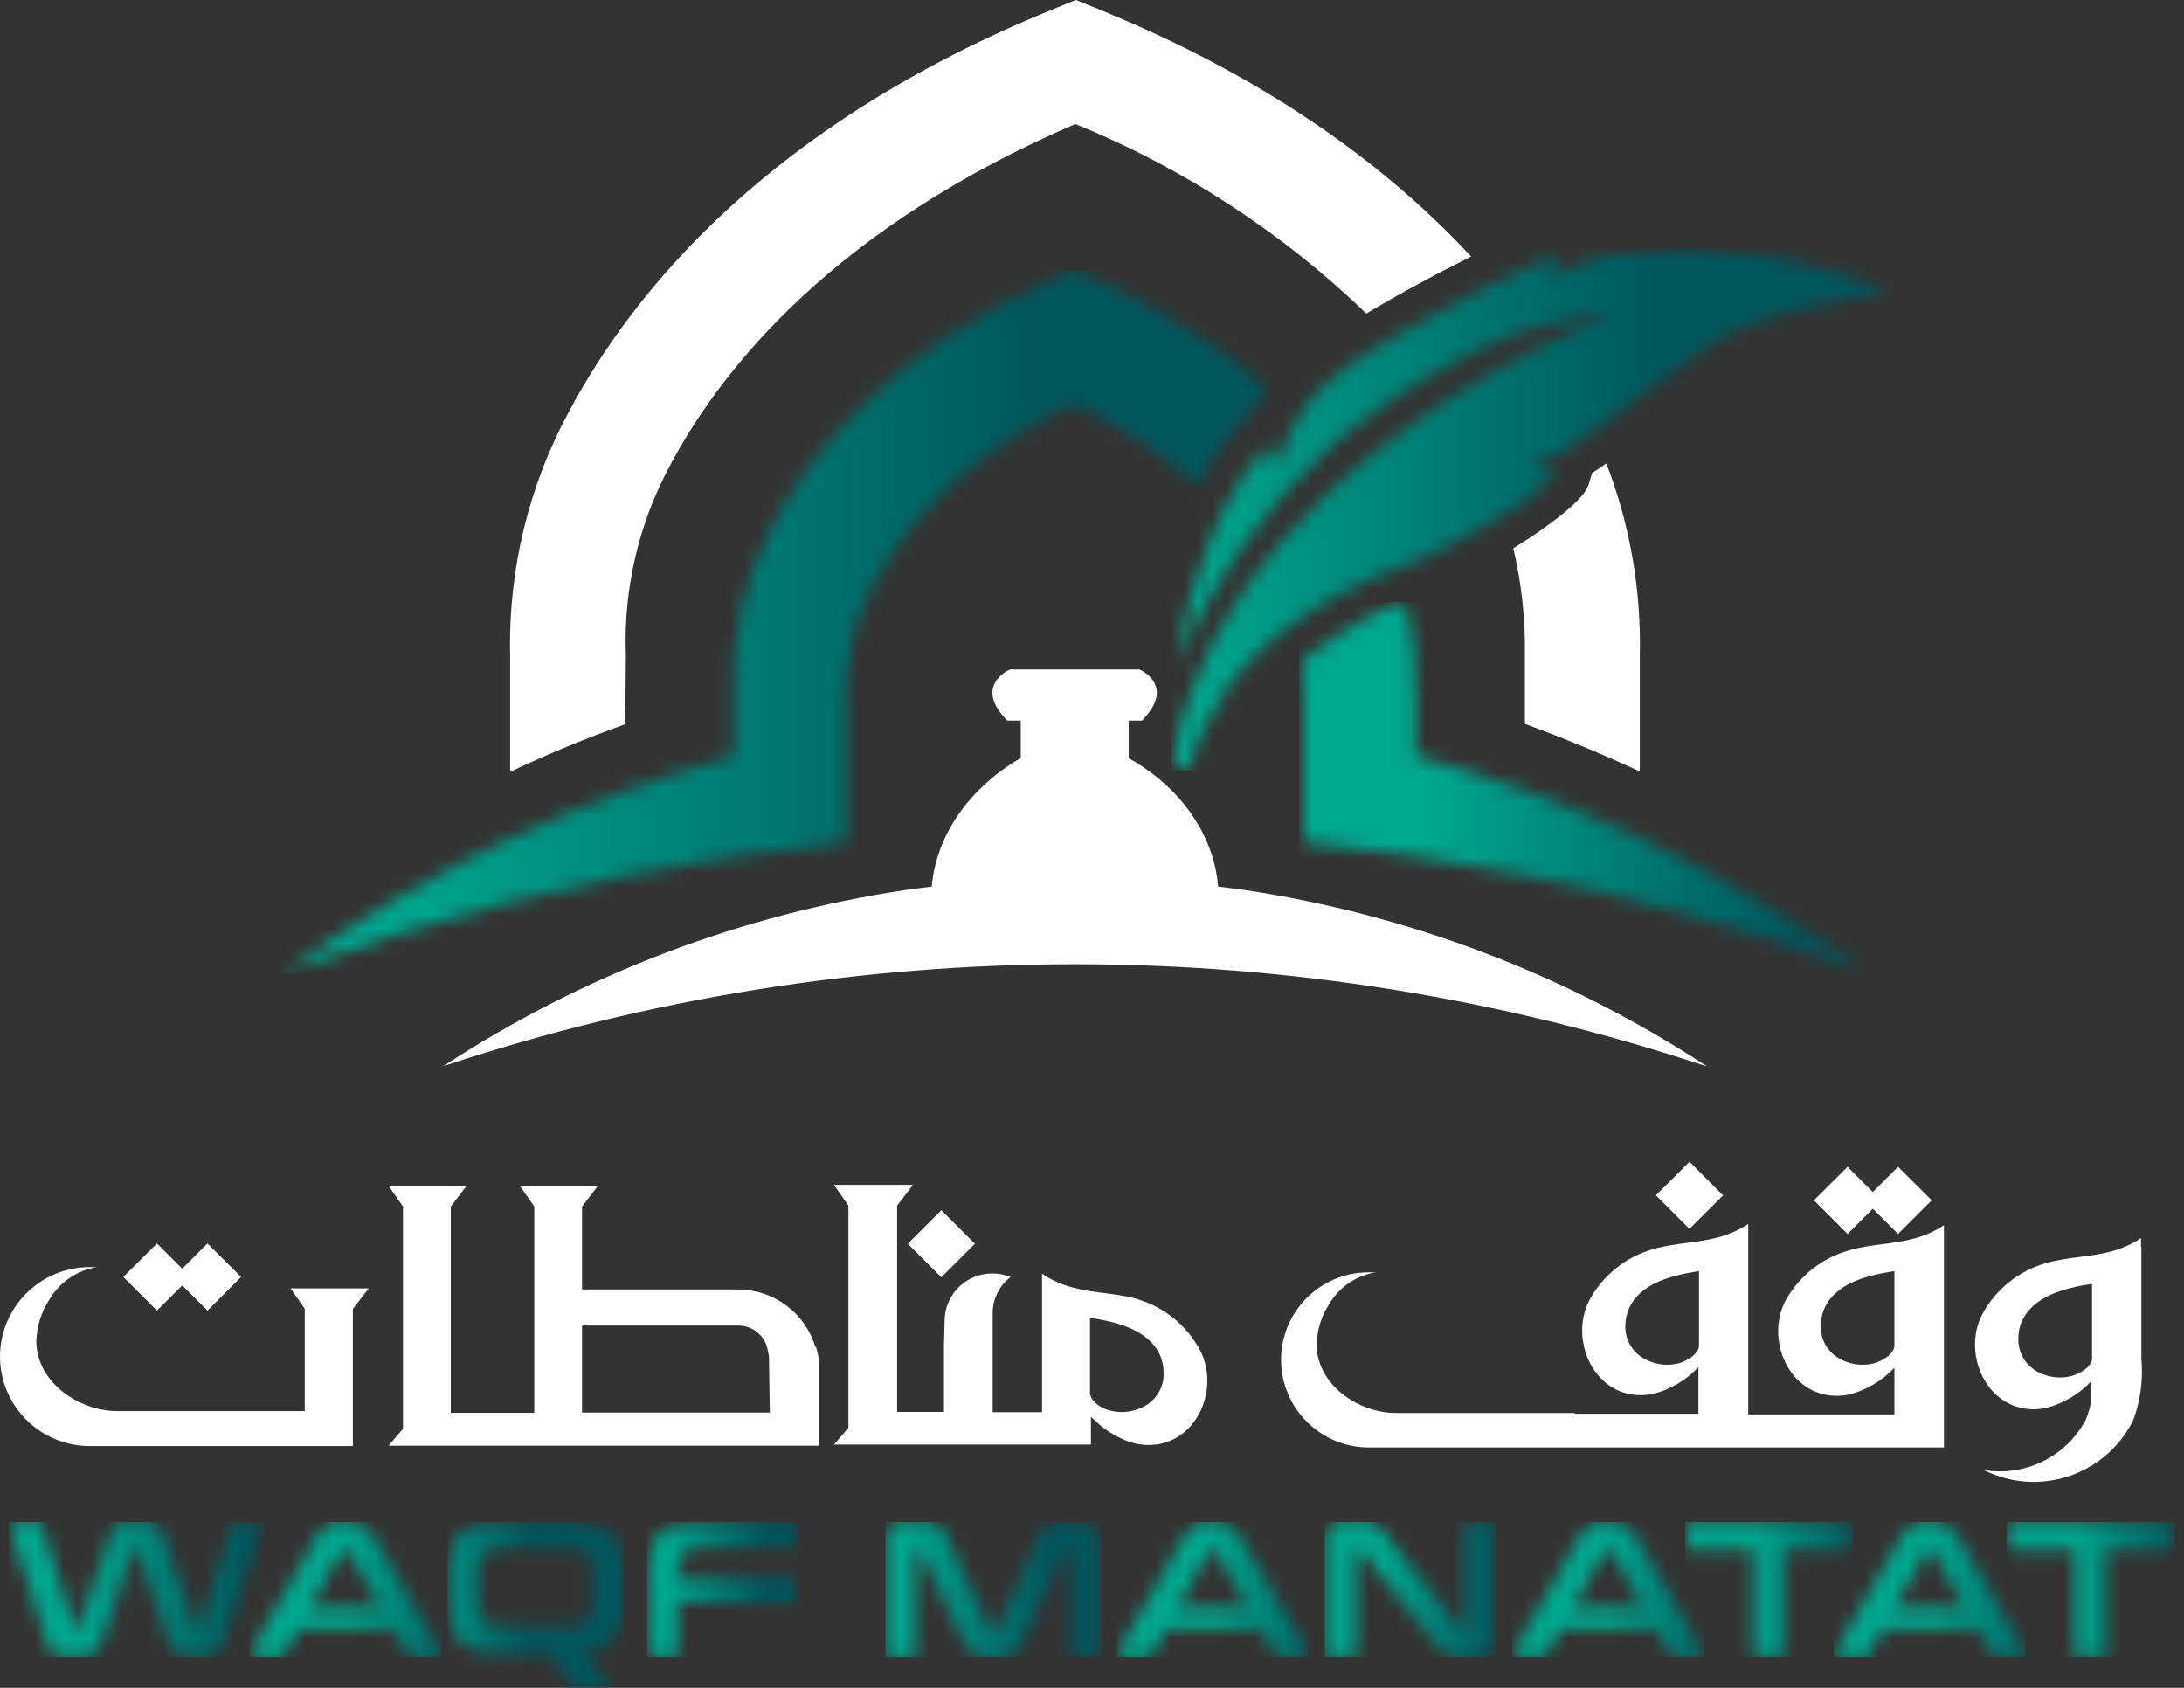 <svg width="154" height="119" viewBox="0 0 154 119" fill="none" xmlns="http://www.w3.org/2000/svg">
<rect x="0" y="0" width="154" height="119" fill="#333333" stroke="none"/>
<mask id="mask0_498_815" style="mask-type:luminance" maskUnits="userSpaceOnUse" x="0" y="107" width="19" height="10">
<path fill-rule="evenodd" clip-rule="evenodd" d="M16.587 107.312C16.543 107.296 16.496 107.296 16.452 107.312C16.401 107.338 16.368 107.389 16.363 107.446L14.124 114.755C14.113 114.808 14.066 114.845 14.012 114.844H13.934C13.877 114.846 13.826 114.809 13.811 114.755L11.449 108.039C11.373 107.799 11.229 107.585 11.035 107.424C10.818 107.299 10.569 107.24 10.319 107.256H8.897C8.674 107.243 8.452 107.298 8.259 107.413C8.053 107.568 7.907 107.789 7.845 108.039L5.529 114.755C5.518 114.808 5.471 114.845 5.417 114.844H5.349C5.282 114.844 5.238 114.844 5.238 114.755L2.921 107.446C2.876 107.334 2.809 107.278 2.719 107.278H0.783C0.705 107.278 0.66 107.278 0.649 107.357C0.628 107.43 0.628 107.507 0.649 107.58L3.279 115.74C3.328 115.918 3.395 116.09 3.48 116.254C3.542 116.377 3.625 116.487 3.727 116.579C3.823 116.653 3.933 116.707 4.051 116.736C4.193 116.749 4.335 116.749 4.476 116.736H6.099C6.335 116.752 6.568 116.676 6.748 116.523C6.961 116.29 7.114 116.01 7.196 115.706L9.435 109.259C9.446 109.202 9.5 109.163 9.558 109.17C9.616 109.163 9.67 109.202 9.681 109.259L11.919 115.706C12.006 116.008 12.159 116.287 12.367 116.523C12.549 116.674 12.781 116.75 13.016 116.736H14.695C14.928 116.749 15.159 116.677 15.344 116.534C15.562 116.301 15.717 116.016 15.792 115.706L18.534 107.547C18.55 107.477 18.55 107.404 18.534 107.334C18.518 107.275 18.46 107.237 18.4 107.245L16.587 107.312Z" fill="white"/>
</mask>
<g mask="url(#mask0_498_815)">
<rect x="0.626" y="107.301" width="18.031" height="9.502" fill="url(#paint0_linear_498_815)"/>
</g>
<mask id="mask1_498_815" style="mask-type:luminance" maskUnits="userSpaceOnUse" x="17" y="107" width="15" height="10">
<path fill-rule="evenodd" clip-rule="evenodd" d="M24.142 109.326C24.175 109.272 24.234 109.238 24.298 109.237H24.388C24.452 109.236 24.512 109.27 24.544 109.326L26.783 113.311H21.869L24.142 109.326ZM23.828 107.312C23.55 107.305 23.275 107.374 23.033 107.513C22.734 107.727 22.492 108.011 22.328 108.341L17.65 116.489C17.614 116.56 17.614 116.643 17.65 116.713C17.65 116.78 17.739 116.803 17.863 116.803H19.721C19.855 116.814 19.985 116.75 20.056 116.635L21.041 114.878H27.757L28.775 116.635C28.841 116.75 28.968 116.816 29.1 116.803H30.913C31.025 116.803 31.103 116.803 31.125 116.713C31.155 116.641 31.155 116.561 31.125 116.489L26.391 108.341C26.221 108.009 25.971 107.724 25.664 107.513C25.383 107.371 25.071 107.301 24.757 107.312H23.828Z" fill="white"/>
</mask>
<g mask="url(#mask1_498_815)">
<rect x="17.583" y="107.3" width="13.509" height="9.502" fill="url(#paint1_linear_498_815)"/>
</g>
<mask id="mask2_498_815" style="mask-type:luminance" maskUnits="userSpaceOnUse" x="31" y="107" width="14" height="12">
<path fill-rule="evenodd" clip-rule="evenodd" d="M34.73 114.598C34.517 114.554 34.319 114.454 34.159 114.307C34.008 114.146 33.9 113.95 33.846 113.736C33.782 113.442 33.752 113.141 33.756 112.84V111.039C33.752 110.741 33.782 110.445 33.846 110.154C33.891 109.937 34.001 109.739 34.159 109.584C34.316 109.429 34.514 109.324 34.73 109.281C35.035 109.217 35.347 109.187 35.659 109.192H39.901C40.209 109.188 40.517 109.218 40.819 109.281C41.038 109.322 41.241 109.427 41.401 109.584C41.55 109.744 41.654 109.941 41.703 110.154C41.772 110.444 41.802 110.741 41.792 111.039V112.84C41.802 113.142 41.772 113.443 41.703 113.736C41.648 113.947 41.545 114.143 41.401 114.307C41.236 114.454 41.035 114.554 40.819 114.598C40.518 114.667 40.209 114.697 39.901 114.687H35.659C35.347 114.698 35.035 114.668 34.73 114.598ZM35.569 107.311C34.949 107.301 34.328 107.365 33.723 107.502C33.27 107.614 32.849 107.828 32.492 108.129C32.158 108.428 31.918 108.816 31.798 109.248C31.632 109.784 31.556 110.343 31.574 110.904V113.008C31.558 113.569 31.634 114.129 31.798 114.665C31.922 115.094 32.162 115.482 32.492 115.784C32.846 116.085 33.269 116.296 33.723 116.4C34.328 116.536 34.949 116.6 35.569 116.59H38.748L40.393 118.828C40.488 118.952 40.642 119.016 40.796 118.996H42.621C42.755 118.996 42.833 118.996 42.844 118.862C42.868 118.793 42.868 118.718 42.844 118.649L41.199 116.5C42.028 116.46 42.806 116.089 43.359 115.471C43.848 114.738 44.08 113.864 44.02 112.986V110.882C44.032 110.321 43.956 109.762 43.796 109.225C43.682 108.791 43.44 108.401 43.102 108.106C42.743 107.801 42.318 107.586 41.859 107.479C41.254 107.343 40.634 107.279 40.013 107.289L35.569 107.311Z" fill="white"/>
</mask>
<g mask="url(#mask2_498_815)">
<rect x="31.562" y="107.3" width="12.412" height="11.696" fill="url(#paint2_linear_498_815)"/>
</g>
<mask id="mask3_498_815" style="mask-type:luminance" maskUnits="userSpaceOnUse" x="45" y="107" width="12" height="10">
<path fill-rule="evenodd" clip-rule="evenodd" d="M49.638 107.312C49.017 107.302 48.397 107.366 47.791 107.502C47.338 107.612 46.916 107.826 46.56 108.129C46.224 108.428 45.98 108.816 45.855 109.248C45.699 109.786 45.627 110.345 45.643 110.905V116.501C45.643 116.702 45.743 116.792 45.967 116.792H47.512C47.713 116.792 47.825 116.702 47.825 116.501V112.986H55.85C55.934 112.997 56.018 112.969 56.079 112.91C56.14 112.851 56.171 112.768 56.163 112.684V111.565C56.171 111.481 56.14 111.398 56.079 111.339C56.018 111.28 55.934 111.252 55.85 111.263H47.825V110.994C47.816 110.697 47.846 110.399 47.915 110.11C47.96 109.893 48.069 109.694 48.228 109.539C48.385 109.384 48.583 109.279 48.799 109.237C49.1 109.173 49.408 109.143 49.717 109.147H55.917C56.141 109.147 56.242 109.047 56.242 108.845V107.558C56.242 107.357 56.141 107.267 55.917 107.267L49.638 107.312Z" fill="white"/>
</mask>
<g mask="url(#mask3_498_815)">
<rect x="45.632" y="107.301" width="10.61" height="9.502" fill="url(#paint3_linear_498_815)"/>
</g>
<mask id="mask4_498_815" style="mask-type:luminance" maskUnits="userSpaceOnUse" x="62" y="107" width="16" height="10">
<path fill-rule="evenodd" clip-rule="evenodd" d="M74.821 107.311C74.642 107.299 74.462 107.299 74.283 107.311C74 107.372 73.751 107.541 73.59 107.782C73.482 107.949 73.388 108.125 73.31 108.308L70.344 114.821C70.305 114.897 70.227 114.945 70.142 114.945H69.974C69.888 114.951 69.806 114.902 69.773 114.821L66.796 108.308C66.726 108.121 66.632 107.944 66.516 107.782C66.437 107.658 66.334 107.552 66.214 107.468C66.091 107.39 65.954 107.337 65.811 107.311C65.632 107.298 65.453 107.298 65.274 107.311H63.718C63.349 107.262 62.977 107.377 62.699 107.625C62.495 107.96 62.404 108.353 62.442 108.744V116.579C62.442 116.78 62.554 116.87 62.778 116.87H64.233C64.434 116.87 64.546 116.78 64.546 116.579V109.494C64.546 109.404 64.546 109.36 64.658 109.36H64.781C64.859 109.351 64.935 109.391 64.971 109.46L67.859 115.549C67.956 115.764 68.072 115.97 68.206 116.165C68.316 116.321 68.448 116.46 68.598 116.579C68.738 116.684 68.898 116.76 69.068 116.803C69.268 116.856 69.476 116.879 69.683 116.87H70.366C70.577 116.879 70.788 116.856 70.993 116.803C71.163 116.76 71.323 116.684 71.463 116.579C71.609 116.46 71.737 116.32 71.844 116.165C71.977 115.968 72.097 115.762 72.202 115.549L75.078 109.46C75.115 109.391 75.19 109.351 75.268 109.36H75.391C75.47 109.36 75.515 109.36 75.515 109.494V116.579C75.515 116.78 75.615 116.87 75.828 116.87H77.283C77.496 116.87 77.608 116.78 77.608 116.579V108.744C77.651 108.353 77.561 107.958 77.35 107.625C77.081 107.378 76.716 107.263 76.354 107.311H74.821Z" fill="white"/>
</mask>
<g mask="url(#mask4_498_815)">
<rect x="62.442" y="107.3" width="15.165" height="9.502" fill="url(#paint4_linear_498_815)"/>
</g>
<mask id="mask5_498_815" style="mask-type:luminance" maskUnits="userSpaceOnUse" x="78" y="107" width="15" height="10">
<path fill-rule="evenodd" clip-rule="evenodd" d="M85.307 109.326C85.34 109.27 85.4 109.236 85.464 109.237H85.554C85.617 109.242 85.674 109.275 85.71 109.326L87.949 113.311H83.035L85.307 109.326ZM84.994 107.312C84.712 107.307 84.434 107.376 84.188 107.513C83.896 107.732 83.658 108.015 83.494 108.341L78.805 116.489C78.775 116.561 78.775 116.642 78.805 116.713C78.805 116.78 78.905 116.803 79.028 116.803H80.886C81.017 116.81 81.142 116.746 81.211 116.635L82.196 114.878H88.911L89.93 116.635C89.993 116.752 90.122 116.819 90.254 116.803H92.067C92.179 116.803 92.247 116.803 92.269 116.713C92.291 116.624 92.269 116.59 92.269 116.489L87.456 108.341C87.287 108.009 87.037 107.724 86.729 107.513C86.445 107.37 86.129 107.301 85.811 107.312H84.994Z" fill="white"/>
</mask>
<g mask="url(#mask5_498_815)">
<rect x="78.749" y="107.3" width="13.509" height="9.502" fill="url(#paint5_linear_498_815)"/>
</g>
<mask id="mask6_498_815" style="mask-type:luminance" maskUnits="userSpaceOnUse" x="93" y="107" width="13" height="10">
<path fill-rule="evenodd" clip-rule="evenodd" d="M103.674 107.312C103.462 107.312 103.361 107.401 103.361 107.603V114.688C103.361 114.777 103.361 114.822 103.238 114.822H103.126C103.051 114.83 102.977 114.796 102.936 114.732L97.62 108.062C97.507 107.918 97.388 107.779 97.261 107.648C97.16 107.552 97.047 107.47 96.925 107.401C96.801 107.344 96.669 107.307 96.534 107.289C96.344 107.277 96.153 107.277 95.963 107.289H94.698C94.352 107.256 94.006 107.36 93.736 107.58C93.484 107.896 93.371 108.3 93.422 108.7V116.534C93.422 116.736 93.523 116.825 93.747 116.825H95.291C95.504 116.825 95.605 116.736 95.605 116.534V109.45C95.605 109.36 95.605 109.315 95.717 109.315H95.851C95.922 109.313 95.989 109.347 96.03 109.405L101.358 116.031C101.474 116.181 101.601 116.324 101.738 116.456C101.839 116.549 101.952 116.628 102.074 116.691C102.198 116.748 102.33 116.786 102.466 116.803C102.648 116.816 102.832 116.816 103.014 116.803H104.245C104.595 116.835 104.944 116.731 105.219 116.512C105.466 116.194 105.579 115.792 105.532 115.393V107.558C105.532 107.357 105.42 107.267 105.219 107.267L103.674 107.312Z" fill="white"/>
</mask>
<g mask="url(#mask6_498_815)">
<rect x="93.411" y="107.301" width="12.065" height="9.502" fill="url(#paint6_linear_498_815)"/>
</g>
<mask id="mask7_498_815" style="mask-type:luminance" maskUnits="userSpaceOnUse" x="106" y="107" width="15" height="10">
<path fill-rule="evenodd" clip-rule="evenodd" d="M113.199 109.326C113.231 109.27 113.291 109.236 113.356 109.237H113.434C113.499 109.236 113.558 109.27 113.591 109.326L115.829 113.311H110.96L113.199 109.326ZM112.886 107.312C112.604 107.305 112.325 107.375 112.08 107.513C111.787 107.732 111.55 108.015 111.386 108.341L106.696 116.489C106.666 116.561 106.666 116.642 106.696 116.713C106.696 116.78 106.797 116.803 106.92 116.803H108.722C108.853 116.81 108.977 116.746 109.047 116.635L110.032 114.878H116.747L117.754 116.635C117.821 116.754 117.954 116.821 118.09 116.803H119.914C120.026 116.803 120.093 116.803 120.116 116.713C120.146 116.642 120.146 116.561 120.116 116.489L115.393 108.341C115.223 108.009 114.973 107.724 114.665 107.513C114.38 107.372 114.065 107.303 113.747 107.312H112.886Z" fill="white"/>
</mask>
<g mask="url(#mask7_498_815)">
<rect x="106.629" y="107.301" width="13.509" height="9.502" fill="url(#paint7_linear_498_815)"/>
</g>
<mask id="mask8_498_815" style="mask-type:luminance" maskUnits="userSpaceOnUse" x="118" y="107" width="13" height="10">
<path fill-rule="evenodd" clip-rule="evenodd" d="M119.164 107.312C118.941 107.312 118.84 107.401 118.84 107.603V108.934C118.84 109.147 118.941 109.248 119.164 109.248H123.641V116.512C123.641 116.713 123.742 116.803 123.955 116.803H125.51C125.723 116.803 125.824 116.713 125.824 116.512V109.248H130.301C130.513 109.248 130.625 109.147 130.625 108.934V107.603C130.625 107.401 130.513 107.312 130.301 107.312H119.164Z" fill="white"/>
</mask>
<g mask="url(#mask8_498_815)">
<rect x="118.829" y="107.3" width="11.808" height="9.502" fill="url(#paint8_linear_498_815)"/>
</g>
<mask id="mask9_498_815" style="mask-type:luminance" maskUnits="userSpaceOnUse" x="129" y="107" width="14" height="10">
<path fill-rule="evenodd" clip-rule="evenodd" d="M135.875 109.326C135.907 109.27 135.967 109.236 136.031 109.237H136.121C136.183 109.235 136.24 109.27 136.266 109.326L138.505 113.311H133.591L135.875 109.326ZM135.561 107.312C135.28 107.307 135.002 107.376 134.755 107.513C134.463 107.731 134.225 108.015 134.062 108.341L129.372 116.489C129.342 116.561 129.342 116.641 129.372 116.713C129.372 116.78 129.473 116.803 129.596 116.803H131.454C131.585 116.81 131.709 116.746 131.778 116.635L132.763 114.878H139.479L140.486 116.635C140.553 116.754 140.686 116.82 140.822 116.803H142.635C142.747 116.803 142.814 116.803 142.836 116.713C142.866 116.641 142.866 116.561 142.836 116.489L138.113 108.341C137.944 108.009 137.693 107.724 137.386 107.513C137.101 107.371 136.786 107.301 136.468 107.312H135.561Z" fill="white"/>
</mask>
<g mask="url(#mask9_498_815)">
<rect x="129.316" y="107.3" width="13.509" height="9.502" fill="url(#paint9_linear_498_815)"/>
</g>
<mask id="mask10_498_815" style="mask-type:luminance" maskUnits="userSpaceOnUse" x="141" y="107" width="13" height="10">
<path fill-rule="evenodd" clip-rule="evenodd" d="M141.84 107.312C141.628 107.312 141.516 107.401 141.516 107.603V108.934C141.516 109.147 141.628 109.248 141.84 109.248H146.317V116.512C146.317 116.713 146.418 116.803 146.63 116.803H148.186C148.399 116.803 148.5 116.713 148.5 116.512V109.248H152.977C153.189 109.248 153.301 109.147 153.301 108.934V107.603C153.301 107.401 153.189 107.312 152.977 107.312H141.84Z" fill="white"/>
</mask>
<g mask="url(#mask10_498_815)">
<rect x="141.505" y="107.3" width="11.808" height="9.502" fill="url(#paint10_linear_498_815)"/>
</g>
<mask id="mask11_498_815" style="mask-type:luminance" maskUnits="userSpaceOnUse" x="19" y="19" width="71" height="50">
<path fill-rule="evenodd" clip-rule="evenodd" d="M74.787 19.43C62.676 24.657 56.879 32.189 54.204 37.595C52.485 41.014 51.639 44.805 51.742 48.631V53.32C49.134 54.036 46.548 54.853 44.019 55.771C41.266 56.79 38.557 57.909 35.904 59.129C30.296 61.802 24.945 64.986 19.922 68.642C25.151 66.667 30.487 64.986 35.904 63.606C38.579 62.912 41.277 62.296 44.019 61.748C46.559 61.233 49.145 60.785 51.742 60.394C54.338 60.002 57.002 59.677 59.666 59.409V49.436C59.572 46.834 60.118 44.247 61.255 41.904C63.158 37.964 67.198 32.48 75.715 28.473C78.891 29.945 81.824 31.892 84.412 34.248C85.239 32.642 86.254 31.14 87.434 29.772L89.46 27.533C85.664 24.15 81.333 21.419 76.644 19.452L75.715 19.061L74.787 19.43Z" fill="white"/>
</mask>
<g mask="url(#mask11_498_815)">
<rect x="19.922" y="19.027" width="69.538" height="49.638" fill="url(#paint11_linear_498_815)"/>
</g>
<mask id="mask12_498_815" style="mask-type:luminance" maskUnits="userSpaceOnUse" x="91" y="42" width="41" height="27">
<path fill-rule="evenodd" clip-rule="evenodd" d="M98.806 42.519H98.728H98.605C98.291 42.639 97.978 42.773 97.664 42.922L97.519 42.989C97.228 43.112 96.948 43.258 96.646 43.404L96.523 43.459L96.344 43.56C96.075 43.694 95.795 43.84 95.527 43.997L95.292 44.265H95.191L94.407 44.724C94.356 44.768 94.3 44.805 94.24 44.836C93.87 45.082 93.546 45.295 93.266 45.496L93.076 45.642L92.147 46.325L91.732 46.672C91.845 47.577 91.897 48.49 91.889 49.403V59.375C94.56 59.644 97.202 59.972 99.813 60.36C102.425 60.748 105.003 61.199 107.547 61.714C110.278 62.263 112.987 62.833 115.65 63.572C121.069 64.955 126.408 66.632 131.644 68.597C126.615 64.946 121.262 61.766 115.65 59.095C113.009 57.842 110.3 56.722 107.547 55.737C105.006 54.82 102.432 53.991 99.813 53.286V48.63C99.839 46.548 99.614 44.469 99.142 42.441L98.94 42.519" fill="white"/>
</mask>
<g mask="url(#mask12_498_815)">
<rect x="91.598" y="42.441" width="39.901" height="26.224" fill="url(#paint12_linear_498_815)"/>
</g>
<mask id="mask13_498_815" style="mask-type:luminance" maskUnits="userSpaceOnUse" x="82" y="17" width="52" height="38">
<path fill-rule="evenodd" clip-rule="evenodd" d="M114.105 21.758C114.105 21.758 114.105 21.758 114.049 21.758H113.915H114.116M114.351 17.896C112.578 18.097 110.874 18.702 109.371 19.665C109.527 19.083 109.706 18.546 109.886 17.908C108.356 18.502 106.861 19.182 105.409 19.945C103.17 21.064 100.395 22.53 98.078 23.895C96.352 24.791 94.759 25.921 93.343 27.253C93.171 27.405 93.007 27.566 92.851 27.734C92.602 28.003 92.37 28.287 92.157 28.585C91.931 28.887 91.722 29.201 91.53 29.525C90.906 30.584 90.403 31.711 90.031 32.883L89.258 31.439C88.04 32.855 87.013 34.424 86.203 36.106C86.024 36.464 85.856 36.834 85.699 37.225C85.542 37.617 85.363 37.975 85.218 38.345C84.119 41.048 83.367 43.88 82.979 46.773C84.011 44.447 85.215 42.202 86.583 40.057L87.232 39.083C87.445 38.759 87.669 38.445 87.893 38.143C89.542 35.85 91.417 33.728 93.489 31.808L93.869 31.473L94.317 31.081L95.156 30.376L95.436 30.152C97.016 28.888 98.684 27.74 100.428 26.716C101.603 26.022 102.734 25.418 103.786 24.892C104.424 24.589 105.028 24.321 105.621 24.075L105.901 23.963C106.45 23.739 107.02 23.549 107.457 23.369L107.781 23.269H107.927C108.352 23.123 108.766 22.989 109.158 22.877H109.382C109.774 22.765 110.154 22.653 110.501 22.575H110.658L111.643 22.362H111.889L112.639 22.228H112.874L113.344 22.161L113.87 22.093C113.624 22.194 111.632 22.955 108.654 24.433C106.225 25.645 103.871 27.002 101.603 28.495C99.98 29.615 98.246 30.734 96.634 32.144L96.444 32.301L95.705 32.916L95.604 33.006L94.776 33.733C94.362 34.103 93.948 34.495 93.534 34.853C92.378 35.952 91.279 37.11 90.243 38.322C89.807 38.848 89.381 39.374 88.967 39.923C88.721 40.236 88.486 40.55 88.262 40.863C88.027 41.188 87.803 41.523 87.579 41.859C85.172 45.378 83.494 49.343 82.644 53.521C83.034 53.846 83.407 54.189 83.763 54.551C83.877 54.085 84.015 53.626 84.177 53.175C84.172 53.13 84.172 53.085 84.177 53.04C84.334 52.626 84.501 52.212 84.681 51.809C84.711 51.752 84.737 51.692 84.759 51.63C84.96 51.205 85.184 50.802 85.419 50.399C85.45 50.335 85.487 50.275 85.531 50.22C85.744 49.85 85.99 49.481 86.248 49.1C86.326 48.999 86.359 48.869 86.337 48.742C86.606 48.362 86.897 48.004 87.199 47.623L87.356 47.444C87.865 46.851 88.406 46.287 88.978 45.754L89.281 45.463L89.426 45.329L89.952 44.892L90.142 44.724L90.456 44.456L90.814 44.265L91.027 44.109L91.597 43.683L91.799 43.538C92.135 43.303 92.482 43.079 92.829 42.855L93.008 42.755C93.332 42.542 93.657 42.363 93.981 42.172C94.041 42.129 94.105 42.092 94.172 42.06C94.53 41.859 94.903 41.669 95.291 41.49C95.358 41.49 95.436 41.423 95.515 41.378L96.477 40.919L96.612 40.852L97.63 40.415L97.876 40.326L98.313 40.158L98.861 39.956L99.432 39.721L100.551 39.229C102.422 38.39 104.232 37.421 105.968 36.33C107.354 35.525 108.626 34.539 109.751 33.398L108.005 32.838C109.549 32.288 110.993 31.491 112.281 30.477C114.665 28.775 117.351 26.526 119.746 24.88C123.272 21.959 132.158 20.661 133.289 20.661H133.345C128.835 18.701 123.98 17.654 119.063 17.583C117.47 17.584 115.88 17.711 114.307 17.963" fill="white"/>
</mask>
<g mask="url(#mask13_498_815)">
<rect x="82.61" y="17.516" width="50.768" height="36.811" fill="url(#paint13_linear_498_815)"/>
</g>
<path d="M12.849 90.624L14.628 92.403L17.001 90.031L14.628 87.669L12.849 89.448L11.069 87.669L8.696 90.031L11.069 92.403L12.849 90.624Z" fill="white"/>
<path d="M20.471 90.814L21.489 92.269V99.488H8.271C5.585 99.488 2.563 97.474 2.563 94.541C2.592 93.51 2.906 92.507 3.47 91.642C4.188 90.41 5.42 89.565 6.827 89.337H6.312C2.829 89.343 0.006 92.166 0 95.649C0.012 99.129 2.833 101.944 6.312 101.951H24.881V92.292L26 90.837H20.482L20.471 90.814Z" fill="white"/>
<path fill-rule="evenodd" clip-rule="evenodd" d="M150.973 87.289V87.915H150.995V95.56V95.806C151.127 97.27 150.932 98.746 150.425 100.126C148.595 103.814 144.224 105.456 140.419 103.887L139.859 103.641C142.77 104.139 145.674 102.719 147.067 100.115C147.272 99.641 147.408 99.139 147.47 98.626V97.373C146.6 98.298 145.487 98.958 144.258 99.275C140.352 100.025 138.214 95.638 139.781 92.65C140.728 90.897 142.342 89.602 144.258 89.057C145.05 88.827 145.843 88.725 146.635 88.623C148.081 88.436 149.527 88.25 150.973 87.289ZM146.228 96.97C146.731 96.768 147.392 96.433 147.515 95.851V90.512C145.657 90.803 143.262 91.351 142.5 93.321C142.345 93.774 142.287 94.255 142.333 94.731C142.432 95.635 143.003 96.419 143.832 96.791C144.578 97.156 145.436 97.22 146.228 96.97Z" fill="white"/>
<rect width="3.346" height="3.346" transform="matrix(0.708 -0.707 0.707 0.708 116.763 84.274)" fill="white"/>
<path d="M132.058 85.218L133.837 86.998L136.21 84.625L133.837 82.263L132.058 84.043L130.278 82.263L127.905 84.625L130.278 86.998L132.058 85.218Z" fill="white"/>
<path fill-rule="evenodd" clip-rule="evenodd" d="M125.902 91.698C124.335 94.687 126.462 99.085 130.379 98.324C131.603 98.007 132.712 97.352 133.58 96.433V99.723H123.272V86.293C121.832 87.25 120.391 87.439 118.951 87.627C118.153 87.732 117.355 87.837 116.557 88.072C114.642 88.613 113.028 89.905 112.08 91.654C110.513 94.642 112.65 99.04 116.557 98.279C117.783 97.969 118.894 97.312 119.758 96.388V99.678H111.039V99.623H98.436C95.817 99.623 92.84 97.653 92.84 94.787C92.865 93.776 93.171 92.792 93.724 91.945C94.427 90.745 95.631 89.924 97.004 89.706H96.5C93.094 89.706 90.333 92.467 90.333 95.873C90.339 99.278 93.095 102.039 96.5 102.051H137.072V86.382C135.632 87.34 134.191 87.528 132.751 87.717C131.953 87.822 131.155 87.926 130.357 88.162C128.442 88.703 126.828 89.994 125.88 91.743L125.902 91.698ZM119.802 94.955C119.679 95.526 119.03 95.862 118.526 96.075C117.734 96.319 116.879 96.255 116.131 95.895C115.301 95.521 114.728 94.74 114.62 93.836C114.577 93.355 114.638 92.87 114.799 92.415C115.549 90.445 117.944 89.908 119.802 89.617V94.955ZM132.304 96.075C132.808 95.862 133.457 95.526 133.58 94.955V89.617C131.722 89.908 129.327 90.445 128.577 92.415C128.416 92.87 128.355 93.355 128.398 93.836C128.506 94.74 129.079 95.521 129.909 95.895C130.656 96.255 131.512 96.319 132.304 96.075Z" fill="white"/>
<rect x="64.013" y="87.69" width="3.346" height="3.346" transform="rotate(-45 64.013 87.69)" fill="white"/>
<path fill-rule="evenodd" clip-rule="evenodd" d="M77.87 91.167C78.636 91.266 79.411 91.367 80.193 91.575H80.126C82.043 92.117 83.659 93.413 84.603 95.168C86.192 98.145 84.066 102.544 80.126 101.794C79.063 101.524 78.087 100.985 77.294 100.227L76.925 99.891V101.85H63.92H63.584H58.805L59.823 100.663V84.994L58.805 83.539H64.378L63.259 84.994V99.544H66.561V94.855L66.617 92.851C66.768 91.111 68.228 89.778 69.975 89.784C70.415 89.785 70.852 89.868 71.262 90.031C70.464 90.636 69.996 91.581 69.997 92.582V92.851V99.566H73.478V89.796C74.901 90.781 76.368 90.972 77.87 91.167ZM80.529 99.231C81.359 98.856 81.932 98.075 82.04 97.171V97.126C82.083 96.645 82.022 96.16 81.861 95.705C81.111 93.746 78.716 93.198 76.858 92.907V98.29C77.014 98.906 77.63 99.253 78.134 99.41C78.926 99.654 79.782 99.59 80.529 99.231Z" fill="white"/>
<path fill-rule="evenodd" clip-rule="evenodd" d="M52.077 90.915C54.564 90.928 56.754 92.556 57.483 94.933L57.539 94.967C57.652 95.331 57.727 95.706 57.763 96.086V96.567V101.928H27.398L28.417 100.731V85.061L27.398 83.606H32.905L31.786 85.061V99.611H37.673V85.061L36.654 83.606H42.161L41.042 85.061V90.915H52.077ZM41.042 99.589H54.282L54.226 95.951C54.237 95.698 54.206 95.445 54.137 95.202C53.965 94.206 53.11 93.473 52.1 93.456H41.042V99.589Z" fill="white"/>
<path d="M107.524 51.037C110.277 52.044 112.986 53.163 115.627 54.395V46.191C115.73 41.573 114.928 36.98 113.266 32.67C112.93 32.905 112.594 33.141 112.258 33.353L112.068 34.002C111.956 34.405 111.71 35.256 108.52 37.472C108.028 37.819 107.401 38.222 106.707 38.658C107.289 41.126 107.564 43.656 107.524 46.191V51.037Z" fill="white"/>
<path d="M44.131 46.213C43.952 41.536 45.035 36.897 47.265 32.782C51.015 25.742 59.006 15.994 75.828 8.741C83.452 11.854 90.414 16.389 96.343 22.105C98.66 20.717 101.369 19.262 103.73 18.087C98.056 11.965 89.695 5.607 77.384 0.616L75.862 0L74.339 0.616C54.193 8.775 44.635 20.56 40.136 28.988C37.268 34.268 35.833 40.206 35.972 46.213V54.417C38.625 53.163 41.333 52.044 44.087 51.059L44.131 46.213Z" fill="white"/>
<path d="M120.339 75.167C110.495 68.722 99.373 64.484 87.736 62.744L86.818 62.621L85.9 62.509C85.768 61.032 85.321 59.602 84.591 58.312C84.385 57.95 84.161 57.599 83.919 57.26C83.598 56.818 83.251 56.395 82.879 55.995C82.677 55.782 82.476 55.581 82.274 55.402C81.894 55.044 81.524 54.73 81.155 54.473C80.796 54.2 80.422 53.945 80.036 53.712L79.588 53.454V50.802H80.539C80.606 50.734 80.651 50.667 80.707 50.6C82.442 48.709 81.121 47.634 80.562 47.31L80.338 47.198H71.216C71.216 47.198 68.564 48.317 71.026 50.802H71.977V53.454C71.977 53.454 66.269 56.353 65.698 62.509L64.781 62.621L63.874 62.744C52.233 64.482 41.107 68.72 31.26 75.167C60.165 65.587 91.389 65.587 120.294 75.167" fill="white"/>
<defs>
<linearGradient id="paint0_linear_498_815" x1="3.425" y1="128.562" x2="21.445" y2="128.562" gradientUnits="userSpaceOnUse">
<stop stop-color="#00A88E"/>
<stop offset="0.12" stop-color="#00A88E"/>
<stop offset="0.78" stop-color="#00575E"/>
<stop offset="1" stop-color="#00575E"/>
</linearGradient>
<linearGradient id="paint1_linear_498_815" x1="22.748" y1="138.185" x2="36.234" y2="138.185" gradientUnits="userSpaceOnUse">
<stop stop-color="#00A88E"/>
<stop offset="0.12" stop-color="#00A88E"/>
<stop offset="0.78" stop-color="#00575E"/>
<stop offset="1" stop-color="#00575E"/>
</linearGradient>
<linearGradient id="paint2_linear_498_815" x1="27.597" y1="102.306" x2="40.01" y2="102.306" gradientUnits="userSpaceOnUse">
<stop stop-color="#00A88E"/>
<stop offset="0.12" stop-color="#00A88E"/>
<stop offset="0.78" stop-color="#00575E"/>
<stop offset="1" stop-color="#00575E"/>
</linearGradient>
<linearGradient id="paint3_linear_498_815" x1="45.698" y1="117.173" x2="56.308" y2="117.173" gradientUnits="userSpaceOnUse">
<stop stop-color="#00A88E"/>
<stop offset="0.12" stop-color="#00A88E"/>
<stop offset="0.78" stop-color="#00575E"/>
<stop offset="1" stop-color="#00575E"/>
</linearGradient>
<linearGradient id="paint4_linear_498_815" x1="62.191" y1="115.523" x2="77.356" y2="115.523" gradientUnits="userSpaceOnUse">
<stop stop-color="#00A88E"/>
<stop offset="0.12" stop-color="#00A88E"/>
<stop offset="0.78" stop-color="#00575E"/>
<stop offset="1" stop-color="#00575E"/>
</linearGradient>
<linearGradient id="paint5_linear_498_815" x1="83.824" y1="137.804" x2="97.311" y2="137.804" gradientUnits="userSpaceOnUse">
<stop stop-color="#00A88E"/>
<stop offset="0.12" stop-color="#00A88E"/>
<stop offset="0.78" stop-color="#00575E"/>
<stop offset="1" stop-color="#00575E"/>
</linearGradient>
<linearGradient id="paint6_linear_498_815" x1="96.111" y1="127.893" x2="108.176" y2="127.893" gradientUnits="userSpaceOnUse">
<stop stop-color="#00A88E"/>
<stop offset="0.12" stop-color="#00A88E"/>
<stop offset="0.78" stop-color="#00575E"/>
<stop offset="1" stop-color="#00575E"/>
</linearGradient>
<linearGradient id="paint7_linear_498_815" x1="111.67" y1="137.614" x2="125.157" y2="137.614" gradientUnits="userSpaceOnUse">
<stop stop-color="#00A88E"/>
<stop offset="0.12" stop-color="#00A88E"/>
<stop offset="0.78" stop-color="#00575E"/>
<stop offset="1" stop-color="#00575E"/>
</linearGradient>
<linearGradient id="paint8_linear_498_815" x1="122.23" y1="131.204" x2="134.038" y2="131.204" gradientUnits="userSpaceOnUse">
<stop stop-color="#00A88E"/>
<stop offset="0.12" stop-color="#00A88E"/>
<stop offset="0.78" stop-color="#00575E"/>
<stop offset="1" stop-color="#00575E"/>
</linearGradient>
<linearGradient id="paint9_linear_498_815" x1="134.615" y1="138.744" x2="148.102" y2="138.744" gradientUnits="userSpaceOnUse">
<stop stop-color="#00A88E"/>
<stop offset="0.12" stop-color="#00A88E"/>
<stop offset="0.78" stop-color="#00575E"/>
<stop offset="1" stop-color="#00575E"/>
</linearGradient>
<linearGradient id="paint10_linear_498_815" x1="144.906" y1="131.204" x2="156.714" y2="131.204" gradientUnits="userSpaceOnUse">
<stop stop-color="#00A88E"/>
<stop offset="0.12" stop-color="#00A88E"/>
<stop offset="0.78" stop-color="#00575E"/>
<stop offset="1" stop-color="#00575E"/>
</linearGradient>
<linearGradient id="paint11_linear_498_815" x1="19.016" y1="65.635" x2="88.554" y2="65.635" gradientUnits="userSpaceOnUse">
<stop stop-color="#00A88E"/>
<stop offset="0.12" stop-color="#00A88E"/>
<stop offset="0.78" stop-color="#00575E"/>
<stop offset="1" stop-color="#00575E"/>
</linearGradient>
<linearGradient id="paint12_linear_498_815" x1="95.602" y1="85.238" x2="135.502" y2="85.238" gradientUnits="userSpaceOnUse">
<stop stop-color="#00A88E"/>
<stop offset="0.12" stop-color="#00A88E"/>
<stop offset="0.78" stop-color="#00575E"/>
<stop offset="1" stop-color="#00575E"/>
</linearGradient>
<linearGradient id="paint13_linear_498_815" x1="77.549" y1="32.552" x2="128.317" y2="32.552" gradientUnits="userSpaceOnUse">
<stop stop-color="#00A88E"/>
<stop offset="0.12" stop-color="#00A88E"/>
<stop offset="0.78" stop-color="#00575E"/>
<stop offset="1" stop-color="#00575E"/>
</linearGradient>
</defs>
</svg>
